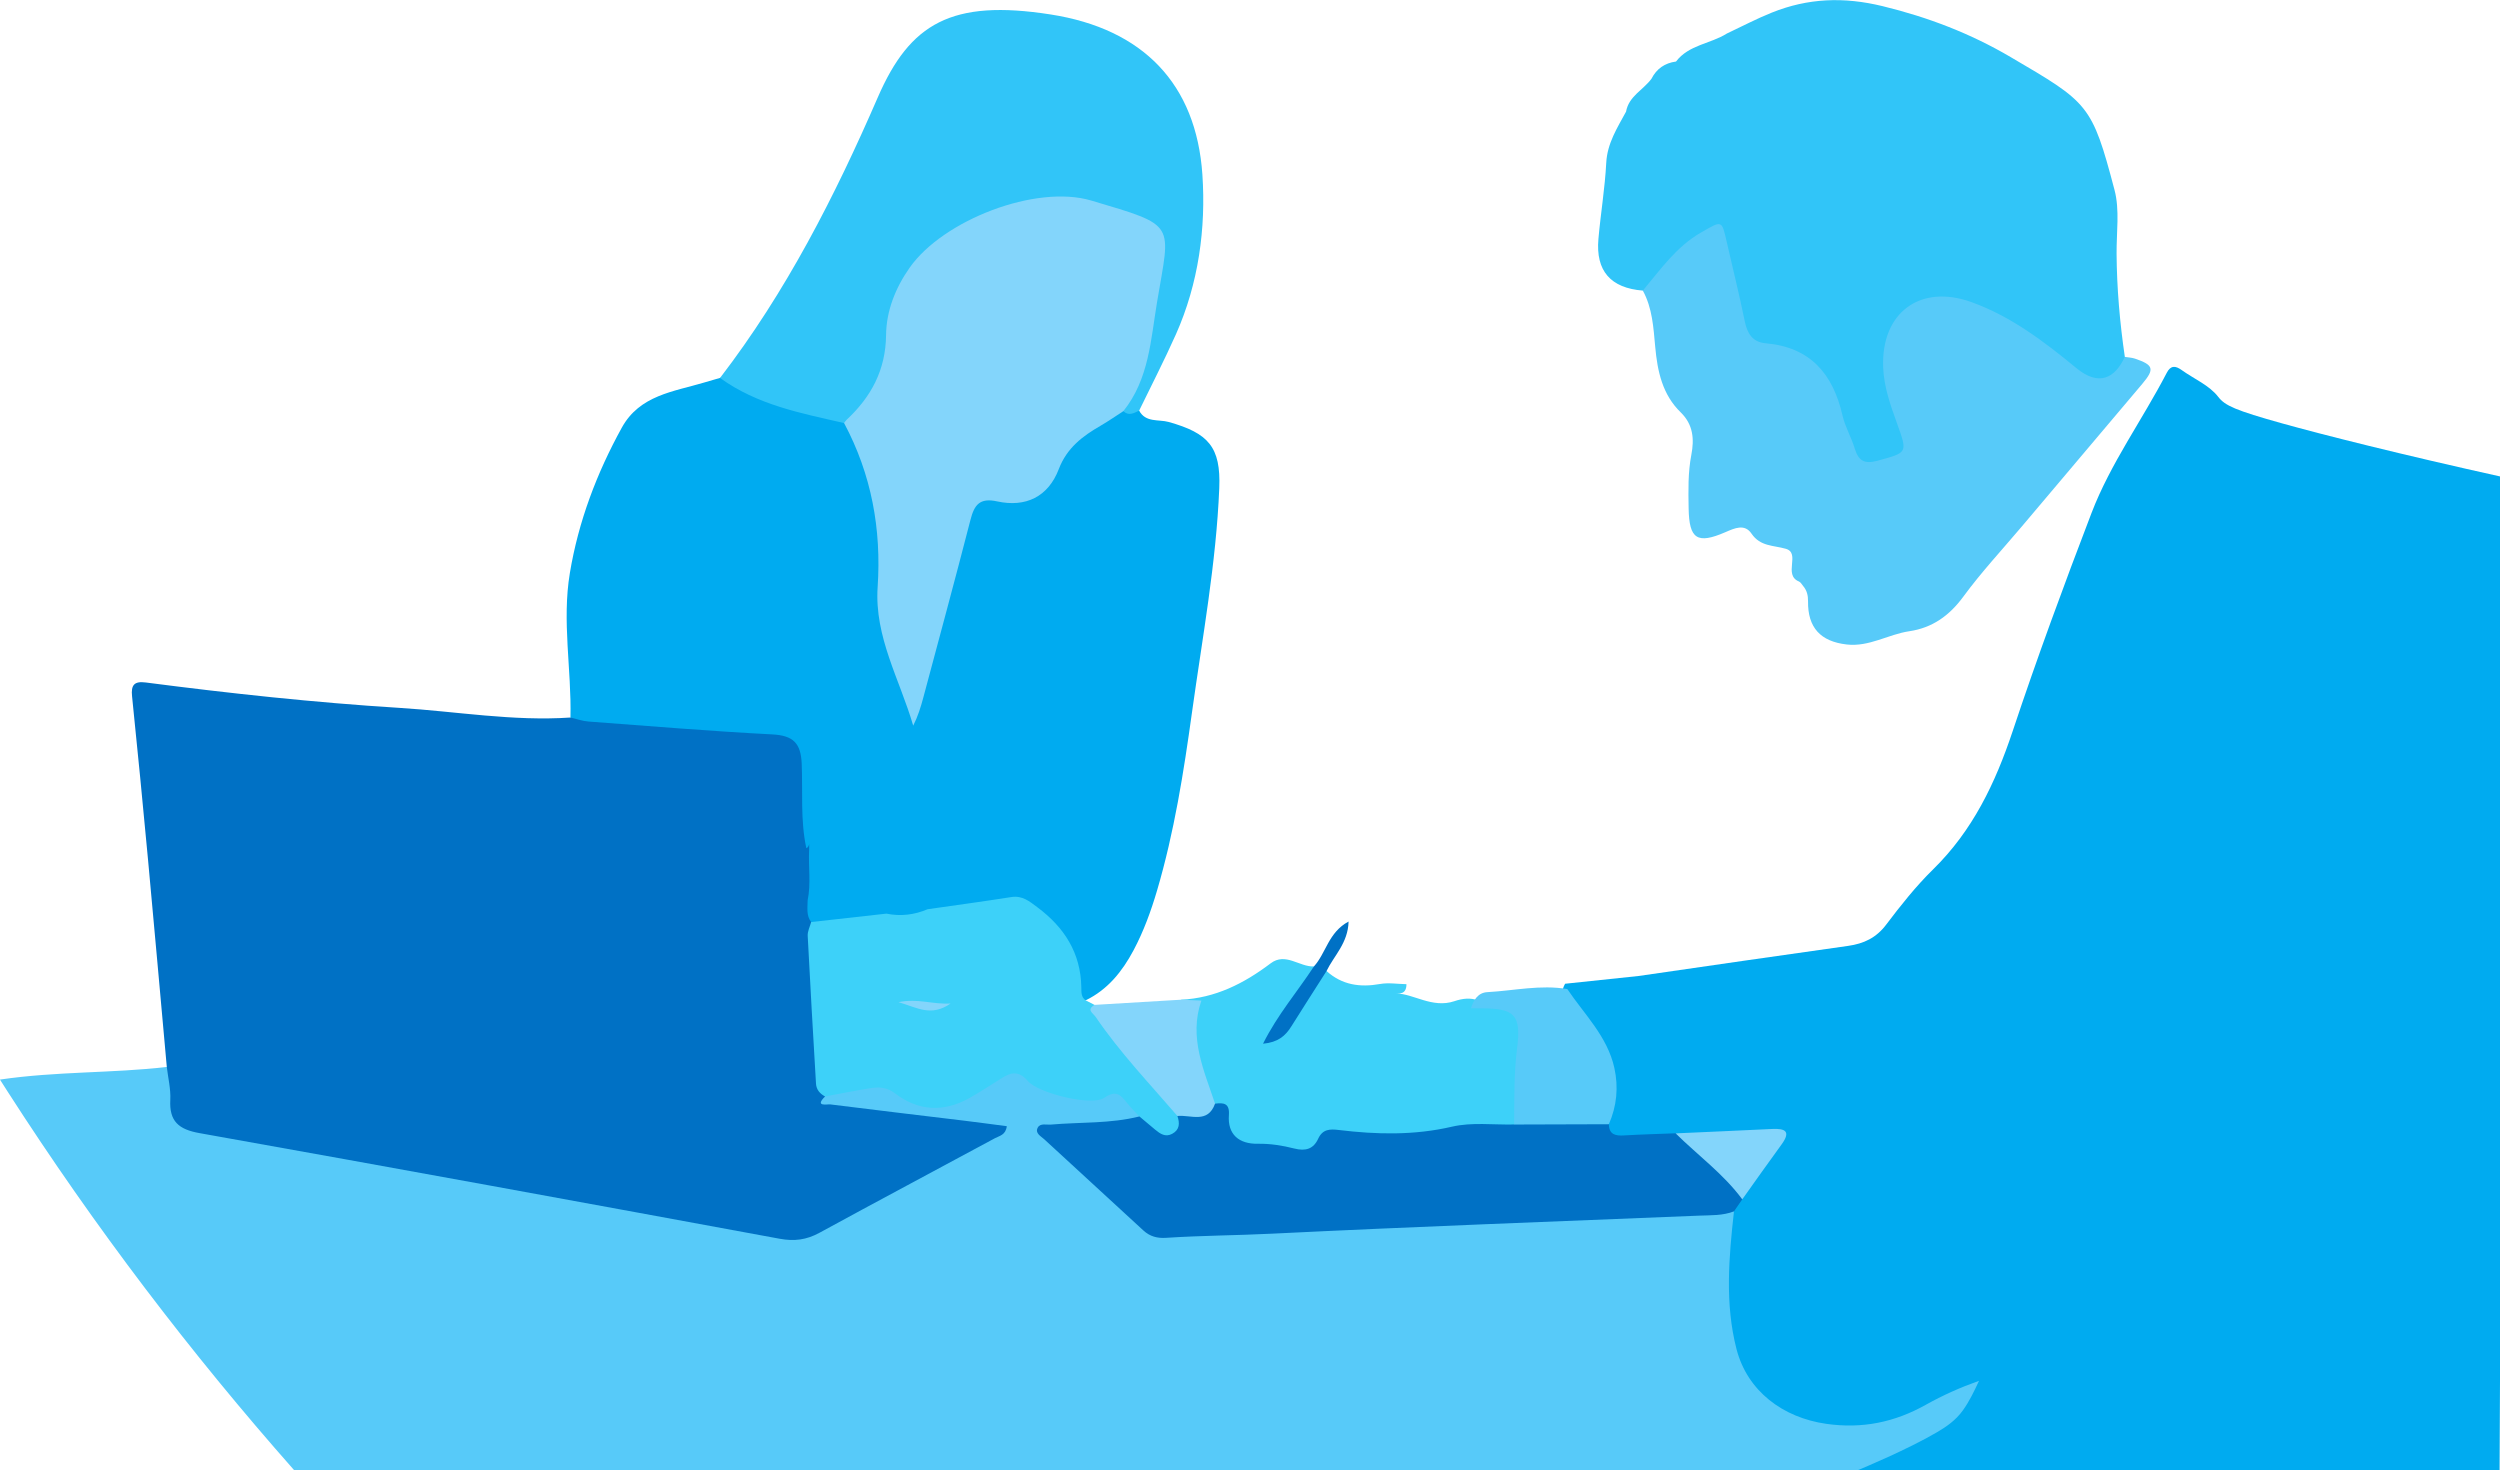 <?xml version="1.0" encoding="utf-8"?>
<!-- Generator: Adobe Illustrator 24.2.3, SVG Export Plug-In . SVG Version: 6.00 Build 0)  -->
<svg version="1.1" id="Слой_1" xmlns="http://www.w3.org/2000/svg" xmlns:xlink="http://www.w3.org/1999/xlink" x="0px" y="0px"
	 viewBox="0 0 585 344" style="enable-background:new 0 0 585 344;" xml:space="preserve">
<style type="text/css">
	.st0{fill:#000600;}
	.st1{fill:#0071C5;}
	.st2{clip-path:url(#SVGID_2_);fill:#83D5FB;}
	.st3{clip-path:url(#SVGID_2_);fill:#00ABF0;}
	.st4{clip-path:url(#SVGID_2_);fill:#57CAF9;}
	.st5{clip-path:url(#SVGID_2_);fill:#0071C5;}
	.st6{clip-path:url(#SVGID_2_);fill:#31C5F8;}
	.st7{clip-path:url(#SVGID_2_);fill:#3DD1F9;}
	.st8{clip-path:url(#SVGID_4_);fill:#00ABF0;}
	.st9{clip-path:url(#SVGID_4_);fill:#83D5FB;}
	.st10{clip-path:url(#SVGID_4_);fill:#31C5F8;}
	.st11{clip-path:url(#SVGID_4_);fill:#0071C5;}
	.st12{clip-path:url(#SVGID_4_);fill:#57CAF9;}
	.st13{clip-path:url(#SVGID_4_);fill:#A6A6A6;}
	.st14{opacity:0.14;fill:#000600;}
	.st15{clip-path:url(#SVGID_8_);fill:#C980DD;}
	.st16{clip-path:url(#SVGID_8_);fill:#E7B3EE;}
	.st17{clip-path:url(#SVGID_8_);fill:#8C9295;}
	.st18{clip-path:url(#SVGID_8_);fill:#921C9F;}
	.st19{clip-path:url(#SVGID_8_);fill:#CDD0D3;}
	.st20{clip-path:url(#SVGID_8_);fill:#DFDBD1;}
	.st21{clip-path:url(#SVGID_8_);fill:#543F31;}
	.st22{clip-path:url(#SVGID_8_);fill:#C38A75;}
	.st23{clip-path:url(#SVGID_8_);fill:#B3B9BC;}
	.st24{clip-path:url(#SVGID_8_);fill:#8B9295;}
	.st25{clip-path:url(#SVGID_8_);fill:#D59C87;}
	.st26{fill:#E7B3EE;}
	.st27{clip-path:url(#SVGID_10_);}
	.st28{fill:#D6A1E6;}
	.st29{fill:#C980DD;}
	.st30{clip-path:url(#SVGID_12_);fill:#FFE050;}
	.st31{opacity:0.5;clip-path:url(#SVGID_12_);}
	.st32{fill:#A2C9FF;}
	.st33{fill:#FF8B00;}
	.st34{clip-path:url(#SVGID_12_);fill:#FFECA0;}
	.st35{clip-path:url(#SVGID_12_);}
	.st36{fill:#F9C956;}
	.st37{fill:#FFECA0;}
	.st38{fill:#2A356B;}
	.st39{clip-path:url(#SVGID_12_);fill:#F9C956;}
	.st40{clip-path:url(#SVGID_12_);fill:#A2C9FF;}
	.st41{clip-path:url(#SVGID_12_);fill:#FF8B00;}
	.st42{clip-path:url(#SVGID_12_);fill:#2A356B;}
	.st43{fill:#1B254E;}
	.st44{clip-path:url(#SVGID_12_);fill:#C22C28;}
	.st45{clip-path:url(#SVGID_12_);fill:#FF7400;}
	.st46{fill:#FFE050;}
	.st47{clip-path:url(#SVGID_12_);fill:#FFEB82;}
	.st48{clip-path:url(#SVGID_14_);fill:#FFE286;}
	.st49{fill:#FFFFFF;}
	.st50{fill:#ACD7C2;}
	.st51{fill:none;stroke:#FFFFFF;stroke-miterlimit:10;}
	.st52{fill:#A1CAAA;}
	.st53{fill:#95CCA0;}
	.st54{opacity:0.76;}
	.st55{fill:#C3E8CC;}
	.st56{fill:url(#SVGID_15_);}
	.st57{fill:url(#SVGID_16_);}
	.st58{fill:url(#SVGID_17_);}
	.st59{fill:#F5E5BD;}
	.st60{fill:url(#SVGID_18_);}
	.st61{fill:url(#SVGID_19_);}
	.st62{fill:url(#SVGID_20_);}
	.st63{fill:url(#SVGID_21_);}
	.st64{fill:url(#SVGID_22_);}
	.st65{fill:url(#SVGID_23_);}
	.st66{fill:#E3EDC3;}
	.st67{fill:#EEFAD1;}
	.st68{fill:url(#SVGID_24_);}
	.st69{fill:url(#SVGID_25_);}
	.st70{fill:url(#SVGID_26_);}
	.st71{fill:url(#SVGID_27_);}
	.st72{fill:url(#SVGID_28_);}
	.st73{fill:#FFE392;}
	.st74{clip-path:url(#SVGID_30_);fill:url(#SVGID_31_);}
	.st75{fill:#5B2A1E;}
	.st76{fill:#8F7673;}
	.st77{fill:url(#SVGID_32_);}
	.st78{fill:url(#SVGID_33_);}
	.st79{fill:url(#SVGID_34_);}
	.st80{fill:url(#SVGID_35_);}
	.st81{fill:#F79291;}
	.st82{fill:url(#SVGID_36_);}
	.st83{fill:#FF9D5B;}
	.st84{opacity:0.75;fill:#FFFFFF;}
	.st85{fill:#FFC28E;}
	.st86{fill:none;}
	.st87{clip-path:url(#SVGID_38_);fill:#FFE0C3;}
	.st88{clip-path:url(#SVGID_38_);fill:#FF9F36;}
	.st89{clip-path:url(#SVGID_38_);fill:#FFF3E2;}
	.st90{clip-path:url(#SVGID_40_);fill:#FAC1E3;}
	.st91{opacity:0.8;clip-path:url(#SVGID_40_);fill:#EF8FC7;}
	.st92{clip-path:url(#SVGID_40_);fill:#EF8FC7;}
	.st93{opacity:0.79;clip-path:url(#SVGID_40_);fill:#FAC1E3;}
	.st94{fill:url(#SVGID_41_);}
	.st95{fill:#FFFDEC;}
	.st96{fill:#78CB99;}
	.st97{fill:#B2E1C4;}
	.st98{fill:#D8EFE2;}
	.st99{opacity:0.44;fill:#FFFFFF;}
	.st100{clip-path:url(#SVGID_43_);fill:#FFF7C8;}
	.st101{fill:url(#SVGID_44_);}
	.st102{fill:url(#SVGID_45_);}
	.st103{opacity:0.86;fill:#FFD0D7;}
	.st104{fill:url(#SVGID_46_);}
	.st105{opacity:0.66;}
	.st106{opacity:0.37;fill:#FFFFFF;}
	.st107{opacity:0.4;}
	.st108{opacity:0.26;fill:#FFFFFF;}
	.st109{opacity:0.62;fill:#FFFFFF;}
	.st110{opacity:0.41;fill:#FFFFFF;}
	.st111{opacity:0.69;fill:#FFFFFF;}
	.st112{opacity:0.73;fill:#FFFFFF;}
	.st113{opacity:0.16;fill:#FFFFFF;}
	.st114{opacity:0.3;fill:#FFFFFF;}
	.st115{opacity:0.23;fill:#FFFFFF;}
	.st116{opacity:0.24;fill:#FFFFFF;}
	.st117{opacity:0.43;fill:#FFFFFF;}
	.st118{opacity:0.76;fill:#FFFFFF;}
	.st119{opacity:0.08;fill:#FFFFFF;}
	.st120{opacity:0.27;fill:#FFFFFF;}
	.st121{opacity:0.46;}
	.st122{opacity:0.86;fill:#FFFFFF;}
	.st123{opacity:0.54;fill:#FFFFFF;}
	.st124{opacity:0.28;}
	.st125{clip-path:url(#SVGID_48_);fill:#F17171;}
	.st126{clip-path:url(#SVGID_48_);fill:#F79291;}
	.st127{clip-path:url(#SVGID_48_);fill:#FFC5C4;}
	.st128{clip-path:url(#SVGID_48_);fill:#FFFFFF;}
	.st129{clip-path:url(#SVGID_50_);}
	.st130{fill:#FF7B89;}
	.st131{clip-path:url(#SVGID_50_);fill:none;}
	.st132{fill:none;stroke:#FFFFFF;stroke-width:2;stroke-miterlimit:10;}
	.st133{opacity:0.45;fill:#FFFFFF;}
	.st134{opacity:0.8;fill:#FFFFFF;}
	.st135{opacity:0.79;fill:#FFFFFF;}
	.st136{fill:#F1C4A9;}
	.st137{fill:none;stroke:#FFFFFF;stroke-width:0.75;stroke-miterlimit:10;}
	.st138{fill:#FFFFFF;stroke:#FFFFFF;stroke-width:0.25;stroke-miterlimit:10;}
	.st139{fill:#00A5C4;}
	.st140{fill:#31C5F8;}
	.st141{fill:#57CAF9;}
	.st142{fill:#00A8B8;}
	.st143{fill:#EA90A7;}
	.st144{fill:#91693D;}
	.st145{fill:#F2BECD;}
	.st146{fill:#D87290;}
	.st147{fill:#574435;}
	.st148{fill:#C8A37C;}
	.st149{fill:#641F1E;}
	.st150{fill:#E16C8D;}
	.st151{fill:#D63665;}
	.st152{fill:#DDB689;}
	.st153{fill:#F64776;}
	.st154{fill:#DEB689;}
	.st155{fill:#F2769B;}
	.st156{fill:#FAFAF8;}
	.st157{fill:#F7C3DB;}
	.st158{fill:#E3B9B4;}
	.st159{fill:#FFBEC5;}
	.st160{fill:#FFC9D7;}
	.st161{fill:#C73F69;}
	.st162{fill:#F7F7F7;}
	.st163{fill:#F2F2F2;}
	.st164{fill:#FFFBF1;}
	.st165{fill:#F8C3D1;}
	.st166{fill:#FC7798;}
	.st167{fill:#FFC5C4;}
	.st168{fill:#FFD0D7;}
	.st169{fill:#B39D8E;}
	.st170{fill:#FFE4EB;}
	.st171{fill:#F1F1F1;}
	.st172{fill:#FFA5B2;}
	.st173{fill:#A2C4DB;}
	.st174{fill:#583B34;}
	.st175{fill:#B1CFE4;}
	.st176{fill:#FBFBFA;}
	.st177{fill:#E0CFC7;}
	.st178{fill:#D9946B;}
	.st179{fill:#FFEBF2;}
	.st180{fill:#FCDDE6;}
	.st181{fill:#F2CCC1;}
	.st182{fill:#DF4E50;}
	.st183{fill:#45BC7A;}
	.st184{fill:#87E4AE;}
	.st185{fill:#00AC5F;}
	.st186{fill:#7FD9A9;}
	.st187{fill:#F1BB3A;}
	.st188{fill:#B89E65;}
	.st189{fill:#97D183;}
	.st190{fill:#3C3724;}
	.st191{fill:#D5BDA1;}
	.st192{fill:#9B8174;}
	.st193{fill:#587147;}
	.st194{fill:#E6D5BD;}
	.st195{fill:#5CC588;}
	.st196{clip-path:url(#SVGID_58_);fill:#B2E1C4;}
	.st197{clip-path:url(#SVGID_58_);fill:#FFFFFF;}
	.st198{clip-path:url(#SVGID_58_);fill:#78CB99;}
	.st199{fill:#FFEB82;}
	.st200{fill:#FFDF47;}
	.st201{clip-path:url(#SVGID_60_);fill:#F3A368;}
	.st202{clip-path:url(#SVGID_60_);fill-rule:evenodd;clip-rule:evenodd;fill:#FF8D4F;}
	.st203{clip-path:url(#SVGID_60_);fill:#E45C26;}
	.st204{clip-path:url(#SVGID_60_);fill:#F8B846;}
	.st205{fill:#E45C26;}
	.st206{fill:#FF8D4F;}
	.st207{fill:#FFAB33;}
	.st208{fill:#E46D00;}
	.st209{fill:#EE6406;}
	.st210{fill:#FF9B00;}
	.st211{fill:#130077;}
	.st212{fill:#FFBA98;}
	.st213{opacity:0.3;}
	.st214{fill:#FF7300;}
	.st215{fill:#6E0000;}
	.st216{fill-rule:evenodd;clip-rule:evenodd;fill:#FF9B00;}
	.st217{fill-rule:evenodd;clip-rule:evenodd;fill:url(#SVGID_61_);}
	.st218{opacity:0.3;fill-rule:evenodd;clip-rule:evenodd;fill:#A3002C;}
	.st219{fill-rule:evenodd;clip-rule:evenodd;fill:url(#SVGID_62_);}
	.st220{fill-rule:evenodd;clip-rule:evenodd;fill:url(#SVGID_63_);}
	.st221{opacity:0.5;fill-rule:evenodd;clip-rule:evenodd;fill:url(#SVGID_64_);}
	.st222{fill-rule:evenodd;clip-rule:evenodd;fill:#FFC384;}
	.st223{fill-rule:evenodd;clip-rule:evenodd;fill:url(#SVGID_65_);}
	.st224{fill-rule:evenodd;clip-rule:evenodd;fill:url(#SVGID_66_);}
	.st225{fill-rule:evenodd;clip-rule:evenodd;fill:url(#SVGID_67_);}
	.st226{opacity:0.5;fill-rule:evenodd;clip-rule:evenodd;fill:url(#SVGID_68_);}
	.st227{fill-rule:evenodd;clip-rule:evenodd;fill:#F3A368;}
	.st228{opacity:0.5;fill-rule:evenodd;clip-rule:evenodd;fill:#F3A368;}
	.st229{fill-rule:evenodd;clip-rule:evenodd;fill:#FF8D4F;}
	.st230{fill-rule:evenodd;clip-rule:evenodd;fill:#FFAB33;}
	.st231{opacity:0.62;fill-rule:evenodd;clip-rule:evenodd;fill:#C7002A;}
	.st232{opacity:0.5;fill-rule:evenodd;clip-rule:evenodd;fill:#FF8D4F;}
	.st233{opacity:0.5;fill-rule:evenodd;clip-rule:evenodd;fill:#8E5472;}
	.st234{opacity:0.3;fill-rule:evenodd;clip-rule:evenodd;fill:url(#SVGID_69_);}
	.st235{opacity:0.5;fill-rule:evenodd;clip-rule:evenodd;fill:url(#SVGID_70_);}
	.st236{opacity:0.3;fill-rule:evenodd;clip-rule:evenodd;fill:url(#SVGID_71_);}
	.st237{opacity:0.3;fill-rule:evenodd;clip-rule:evenodd;fill:url(#SVGID_72_);}
	.st238{clip-path:url(#SVGID_74_);}
	.st239{clip-path:url(#SVGID_74_);fill:#FF8D4F;}
	.st240{fill:#F3A368;}
	.st241{clip-path:url(#SVGID_76_);}
	.st242{fill:#E98B38;}
	.st243{clip-path:url(#SVGID_78_);}
	.st244{fill:#F8B846;}
	.st245{clip-path:url(#SVGID_80_);}
	.st246{clip-path:url(#SVGID_80_);fill:#FF8D4F;}
	.st247{fill-rule:evenodd;clip-rule:evenodd;fill:url(#SVGID_81_);}
	.st248{fill-rule:evenodd;clip-rule:evenodd;fill:url(#SVGID_82_);}
	.st249{fill-rule:evenodd;clip-rule:evenodd;fill:url(#SVGID_83_);}
	.st250{opacity:0.5;fill-rule:evenodd;clip-rule:evenodd;fill:url(#SVGID_84_);}
	.st251{fill-rule:evenodd;clip-rule:evenodd;fill:url(#SVGID_85_);}
	.st252{fill-rule:evenodd;clip-rule:evenodd;fill:url(#SVGID_86_);}
	.st253{fill-rule:evenodd;clip-rule:evenodd;fill:url(#SVGID_87_);}
	.st254{opacity:0.5;fill-rule:evenodd;clip-rule:evenodd;fill:url(#SVGID_88_);}
	.st255{opacity:0.3;fill-rule:evenodd;clip-rule:evenodd;fill:url(#SVGID_89_);}
	.st256{opacity:0.5;fill-rule:evenodd;clip-rule:evenodd;fill:url(#SVGID_90_);}
	.st257{opacity:0.3;fill-rule:evenodd;clip-rule:evenodd;fill:url(#SVGID_91_);}
	.st258{opacity:0.3;fill-rule:evenodd;clip-rule:evenodd;fill:url(#SVGID_92_);}
	.st259{opacity:0.88;fill:#FFFEF4;}
	.st260{fill:#FFCF66;}
	.st261{fill:#AFABAC;}
	.st262{fill:#FFE286;}
	.st263{fill:#FFE787;}
	.st264{fill:#F6C700;}
	.st265{fill:#FFEA96;}
	.st266{clip-path:url(#SVGID_94_);fill:#F9C956;}
	.st267{clip-path:url(#SVGID_94_);fill:#FFE050;}
	.st268{clip-path:url(#SVGID_96_);fill:#921C9F;}
	.st269{opacity:0.5;clip-path:url(#SVGID_96_);}
	.st270{fill:#921C9F;}
	.st271{clip-path:url(#SVGID_96_);}
	.st272{clip-path:url(#SVGID_98_);fill:#D6A1E6;}
	.st273{fill:#BC59D3;}
	.st274{opacity:0.5;fill:#FFFFFF;}
	.st275{opacity:0.5;fill:#FFFFFF;stroke:#FFFFFF;stroke-miterlimit:10;}
	.st276{opacity:0.68;fill:#FFFFFF;}
	.st277{fill:#E9CBF2;}
	.st278{fill:#D9A2E1;}
	.st279{fill:#AA7B41;}
	.st280{fill:#8C9295;}
	.st281{fill:#CDD0D3;}
	.st282{fill:#DFDBD1;}
	.st283{fill:#543F31;}
	.st284{fill:#C38A75;}
	.st285{fill:#B3B9BC;}
	.st286{fill:#8B9295;}
	.st287{fill:#D59C87;}
	.st288{fill:#3DD1F9;}
	.st289{fill:#F92405;}
	.st290{fill:#B30000;}
	.st291{fill:#FA3C20;}
	.st292{fill:#E2A080;}
	.st293{fill:#950000;}
	.st294{fill:#F50000;}
	.st295{clip-path:url(#SVGID_100_);fill:#EA90A7;}
	.st296{clip-path:url(#SVGID_100_);fill:#FFEBF2;}
	.st297{clip-path:url(#SVGID_100_);fill:#D3CFB3;}
	.st298{clip-path:url(#SVGID_100_);fill:#FCDDE6;}
	.st299{clip-path:url(#SVGID_100_);}
	.st300{clip-path:url(#SVGID_100_);fill:#FFC9D7;}
	.st301{fill:#FA90B4;}
	.st302{fill:#BCA494;}
	.st303{fill:#63443C;}
	.st304{fill:#CFABA0;}
	.st305{fill:#A1C3DA;}
	.st306{fill:#9B7972;}
	.st307{fill:#77573F;}
	.st308{fill-rule:evenodd;clip-rule:evenodd;fill:#FA3C20;}
	.st309{fill-rule:evenodd;clip-rule:evenodd;fill:#D00707;}
	.st310{fill-rule:evenodd;clip-rule:evenodd;fill:#F92405;}
	.st311{fill-rule:evenodd;clip-rule:evenodd;fill:#F50000;}
	.st312{fill-rule:evenodd;clip-rule:evenodd;fill:#F95F53;}
	.st313{fill:#F95F53;}
	.st314{clip-path:url(#SVGID_102_);fill:#574435;}
	.st315{clip-path:url(#SVGID_102_);fill:#C8A37C;}
	.st316{clip-path:url(#SVGID_102_);fill:#91693D;}
	.st317{clip-path:url(#SVGID_102_);fill:#D00707;}
	.st318{clip-path:url(#SVGID_102_);fill:#FA3C20;}
	.st319{clip-path:url(#SVGID_102_);fill:#950000;}
	.st320{clip-path:url(#SVGID_102_);fill:#F95F53;}
	.st321{clip-path:url(#SVGID_102_);fill:#131212;}
	.st322{clip-path:url(#SVGID_102_);fill:#B30000;}
	.st323{clip-path:url(#SVGID_102_);fill:#412A1A;}
	.st324{clip-path:url(#SVGID_102_);fill:#DEC6AF;}
	.st325{clip-path:url(#SVGID_102_);fill:#BF855C;}
	.st326{fill:#D00707;}
	.st327{fill:#AB9DB8;}
	.st328{fill:#381A12;}
	.st329{fill:#EBCBB8;}
	.st330{fill:#AC9EBB;}
	.st331{fill:#F8F6F5;}
	.st332{fill:#0A345E;}
	.st333{fill:#412A1A;}
	.st334{fill:#131212;}
	.st335{fill:#DEC6AF;}
	.st336{fill:#BF855C;}
	.st337{opacity:0.79;fill:#FFBEC5;}
	.st338{opacity:0.79;fill:#FA90B4;}
	.st339{fill:#83D5FB;}
	.st340{fill:#00ABF0;}
	.st341{opacity:0.6;fill:#FFFFFF;}
	.st342{opacity:0.34;fill:#FFFFFF;}
	.st343{opacity:0.25;fill:#FFFFFF;}
	.st344{opacity:0.6;}
	.st345{fill:#B2B0AD;}
	.st346{fill:#0D0707;}
	.st347{fill:#A6A6A6;}
	.st348{fill:#0068A8;}
</style>
<path class="st340" d="M383.44,228.38c16.33-2.36,32.66-4.75,49-7.04c3.69-0.52,6.59-1.88,8.93-4.98
	c3.41-4.51,6.96-8.99,10.98-12.93c9.27-9.09,14.56-20.19,18.61-32.32c5.71-17.15,11.97-34.14,18.44-51.03
	c4.46-11.65,11.9-21.81,17.62-32.84c0.93-1.8,2.06-1.67,3.48-0.65c2.89,2.07,6.5,3.58,8.56,6.27c1.58,2.06,4.02,3.16,14.98,6.22
	c9.24,2.58,27.71,7.26,51.96,12.63c-0.37,77.43-0.73,154.86-1.1,232.29c-50.4,0-100.81,0-151.21,0c0.79-0.4,1.91-1.05,3.07-2.08
	c1.61-1.43,1.76-2.9,2.9-3.46c2.62-1.28,5.39-2.22,8.05-3.4c3.1-1.37,6.28-2.66,8.28-5.83c-3.36,1.11-6.53,2.71-9.7,4.27
	c-10.28,5.08-30.6,3.07-38.95-9.52c-2.88-4.34-4.54-9.08-4.7-14.06c-0.28-8.85-0.93-17.76,0.81-26.57c0.21-1.59,1.36-2.69,2.09-4
	c1.89-2.98,3.98-5.82,6.26-8.52c0.72-0.85,1.66-1.78,1.17-2.97c-0.61-1.48-2.19-1.49-3.36-1.18c-6.14,1.63-12.46-0.4-18.59,1.05
	c-3.49-0.34-6.96-0.13-10.43,0.27c-2.81,0.33-5.08-0.3-5.58-3.59c0.1-1.11-0.08-2.27,0.17-3.35c2.14-9.18-1.37-16.63-6.94-23.55
	c-1.67-2.08-3.76-4.21-2.01-7.31C371.97,229.59,377.7,228.98,383.44,228.38z"/>
<path class="st141" d="M405.75,283.47c-1.2,10.77-2.15,21.59,0.6,32.24c2.53,9.77,10.8,16.02,21.01,17.47
	c8.41,1.2,15.99-0.37,23.28-4.46c3.91-2.19,8.02-4.04,12.45-5.61c-1.13,2.44-2.28,4.85-3.8,6.95c-1.65,2.28-3.73,3.73-6.03,5.08
	c-6.9,4.06-17.49,8.45-18.48,8.86c-121.99,0-243.98,0-365.97,0c-24.1-27.28-46.57-56.73-67.02-88.56c-0.6-0.94-1.2-1.88-1.8-2.82
	c13.28-1.95,26.24-1.47,39.03-2.95c2.56,0.79,2.8,3.23,2.93,5.13c0.38,5.64,3.66,7.64,8.74,8.55c22.17,3.96,44.34,7.94,66.49,12.06
	c20.39,3.79,40.86,7.21,61.19,11.29c6.25,1.26,11.67,0.3,17.16-2.96c9.46-5.62,19.42-10.39,29.01-15.82
	c0.96-0.55,2.12-0.87,2.84-2.53c-6.11-1.62-12.35-1.7-18.43-2.7c-5.11-0.84-10.37-0.71-15.37-2.17c-3.63-1.06-3.8-1.91-1.49-5.43
	c6.88-2.4,13.58-4.74,20.73-0.15c4.01,2.57,8.66,2.15,12.92-0.34c1.81-1.06,3.56-2.21,5.35-3.3c5.7-3.48,6.06-3.41,11.53,0.4
	c4.39,3.06,9.47,3.25,14.4,2.35c6.03-1.1,9.81,1.42,10.6,7.95c-1.17,2.6-3.61,2.47-5.83,2.51c-3.57,0.07-7.08,0.63-10.61,1.07
	c-2.49,0.31-2.79,1.66-0.99,3.1c5.7,4.55,10.26,10.31,15.98,14.83c3.06,2.42,6.4,3.57,10.31,3.51c20.84-0.34,41.63-1.57,62.43-2.75
	c7.42-0.42,14.86-0.54,22.27-0.83c13.55-0.52,27.1-1.85,40.69-1.33C403.34,282.17,404.83,281.95,405.75,283.47z"/>
<path class="st1" d="M193.06,256.58c-2.53,2.5,0.51,1.76,1.22,1.85c10.44,1.32,20.9,2.54,31.35,3.81c3.32,0.4,6.62,0.86,9.96,1.29
	c-0.25,2.1-1.76,2.26-2.79,2.82c-13.68,7.39-27.41,14.68-41.06,22.13c-3.02,1.65-5.88,2.02-9.28,1.39
	c-45.24-8.35-90.49-16.64-135.77-24.72c-4.9-0.87-7.1-2.77-6.84-7.78c0.13-2.55-0.52-5.14-0.82-7.71
	c-1.47-16.23-2.9-32.46-4.41-48.69c-1.18-12.69-2.42-25.38-3.72-38.06c-0.27-2.6,0.5-3.56,3.2-3.21c19.72,2.56,39.49,4.7,59.33,5.94
	c13.35,0.83,26.63,3.18,40.07,2.26c3.14-1.83,6.63-1.52,9.95-1.21c13.03,1.22,26.09,1.93,39.13,2.95c3.84,0.3,6.17,1.99,6.9,6.08
	c0.89,4.98,1.05,9.94,0.6,14.92c-0.22,2.44-0.24,4.82,0.19,7.21c1.34,3.96,1.89,8.03,1.61,12.2c-0.25,1.99-0.61,3.96-0.53,5.98
	c0.51,10.78,1.32,21.54,1.84,32.32C193.33,251.09,193.16,253.84,193.06,256.58z"/>
<path class="st340" d="M189.81,215.76c-1.18-1.55-0.83-3.35-0.82-5.09c0.81-3.91,0.14-7.87,0.35-11.8c0.03-0.47,0-0.95,0-1.42
	c-0.07,0.44-0.21,0.84-0.66,1.03c-1.41-6.52-0.81-13.18-1.08-19.76c-0.2-4.86-2.01-6.61-6.89-6.87
	c-14.35-0.74-28.68-1.94-43.01-3.01c-1.42-0.11-2.8-0.61-4.21-0.94c0.26-11.27-2.02-22.53-0.14-33.82
	c2.01-12.07,6.27-23.32,12.15-34c4.19-7.62,12.13-8.43,19.32-10.58c1.22-0.36,2.44-0.71,3.67-1.07c0.79-0.11,1.66-0.64,2.35-0.32
	c8.87,4.17,18.66,5.77,27.58,9.79c5.58,7.4,8.27,15.89,9.32,24.98c0.15,1.28,0.14,2.59,0.05,3.87c-0.83,11.6,0.74,22.85,4.94,33.71
	c0.5,1.3,0.83,2.65,0.9,4.06c0.17-5.25,2.1-10.12,3.41-15.1c2.6-9.83,5.08-19.69,8.04-29.43c1.26-4.13,3.26-5.9,7.71-5.12
	c5.22,0.92,10.03-0.42,12.19-5.63c3.21-7.73,9.93-11.09,16.61-14.68c1.79,0.07,3.43,0.61,4.97,1.52c1.51,2.86,4.57,2.01,6.9,2.66
	c9.3,2.61,12.24,5.84,11.85,15.47c-0.72,17.62-3.95,34.97-6.37,52.39c-1.95,14.07-4.16,28.12-8.19,41.79
	c-1.42,4.81-3.13,9.52-5.49,13.96c-2.63,4.94-6.01,9.19-11.19,11.72c-3.15,0.32-3.03-2.15-3.43-4.09
	c-1.2-5.78-3.12-11.07-8.24-14.73c-2.63-1.88-5.23-2.82-8.51-2.37c-5.71,0.78-11.43,1.51-17.18,1.99c-3.33-0.42-6.01,2.69-9.44,1.75
	c-3.99,0.03-7.95,0.38-11.91,0.8C193.27,217.66,191.17,217.91,189.81,215.76z"/>
<path class="st140" d="M384.42,68c-7.53-0.6-11.05-4.59-10.39-12.08c0.52-5.94,1.52-11.85,1.83-17.8c0.24-4.62,2.59-8.2,4.64-12
	c0.63-3.6,4.02-5.08,5.94-7.68c1.2-2.36,3.13-3.69,5.75-4.04c3-3.94,8.07-4.13,11.91-6.56c3.5-1.64,6.93-3.46,10.51-4.89
	c8.45-3.39,16.8-3.73,25.92-1.51c10.67,2.6,20.51,6.37,29.95,11.91c18.24,10.7,19.02,10.99,24.32,31.11
	c1.24,4.69,0.44,9.93,0.48,14.92c0.06,8.09,0.76,16.12,1.93,24.12c1.23,2.44,0.68,4.44-1.67,5.77c-2.37,1.34-4.77,3.06-7.62,1
	c-3.94-2.84-7.93-5.62-11.86-8.47c-5.26-3.82-10.68-7.37-17.04-9.14c-9.05-2.51-15.4,2.2-15.7,11.63
	c-0.18,5.47,1.77,10.48,3.57,15.51c2.01,5.6,1.53,7.09-2.92,8.94c-7.24,3-9.6,2.49-12.02-2.82c-2.08-4.56-3.73-9.31-5.5-14
	c-1.57-4.18-4.21-7.09-8.59-7.65c-8.65-1.1-12.62-6.11-13.35-14.42c-0.27-3.06-1.22-6.02-2.05-8.98c-1.24-4.45-2.59-4.87-6.47-2.11
	c-2.54,1.81-4.53,4.15-6.36,6.63C388.32,67.16,386.96,68.74,384.42,68z"/>
<path class="st141" d="M384.42,68c4.15-4.94,7.82-10.27,13.65-13.61c4.93-2.82,4.8-3.01,6.01,2.33c1.39,6.15,2.94,12.26,4.19,18.44
	c0.58,2.88,1.85,4.9,4.85,5.16c10.52,0.91,15.8,7.18,18.03,16.92c0.61,2.65,2.07,5.1,2.86,7.72c0.87,2.87,2.27,3.69,5.33,2.85
	c7.07-1.94,7.07-1.77,4.56-8.75c-1.53-4.26-3.07-8.53-3.24-13.13c-0.48-12.78,8.66-19.57,20.68-15.23
	c9.29,3.35,17.09,9.3,24.55,15.45c5.28,4.35,9.04,2.32,11.31-2.64c0.8,0.13,1.63,0.16,2.39,0.41c4.36,1.49,4.64,2.42,1.7,5.91
	c-9.39,11.13-18.8,22.24-28.19,33.37c-4.6,5.44-9.47,10.68-13.67,16.4c-3.29,4.48-7.26,7.31-12.66,8.11
	c-4.94,0.73-9.38,3.7-14.63,3.1c-6.12-0.69-9.14-3.94-9.06-10.09c0.02-1.38-0.26-2.55-1.14-3.59c-0.31-0.37-0.58-0.89-0.99-1.06
	c-3.76-1.56,0.46-6.62-3.06-7.65c-2.91-0.84-5.97-0.51-8.03-3.54c-1.61-2.38-3.92-1.3-6.12-0.35c-6.59,2.86-8.48,1.63-8.6-5.56
	c-0.07-4.2-0.17-8.39,0.64-12.58c0.69-3.59,0.45-7.03-2.48-9.88c-4.3-4.17-5.46-9.62-5.98-15.36C386.9,76.68,386.67,72.1,384.42,68z
	"/>
<path class="st140" d="M197.51,98.99c-10.12-2.3-20.35-4.26-29.02-10.55c15.45-20.12,26.85-42.48,36.91-65.65
	c7.54-17.36,17.29-23.02,40.43-19.41c21.69,3.38,34.08,16.28,35.53,37.47c0.85,12.53-0.89,25.46-6.18,37.35
	c-2.69,6.04-5.73,11.93-8.62,17.89c-1.22,0.56-2.43,1.34-3.71,0.11c-1.4-1.52-0.58-3.01,0.08-4.49c4.43-9.91,5.11-20.65,6.9-31.14
	c0.62-3.61-1.2-6.12-4.57-7.7c-13.54-6.33-26.56-6.32-38.97,2.81c-1.69,1.24-3.48,2.37-5.33,3.38c-5.15,2.8-8.18,7.22-9.78,12.73
	c-1.22,4.21-2.28,8.53-2.28,12.86c-0.01,6.37-4.57,9.65-8.18,13.65C199.9,99.22,198.64,99.04,197.51,98.99z"/>
<path class="st288" d="M189.81,215.76c5.87-0.66,11.74-1.31,17.61-1.97c3.33,0.68,6.53,0.29,9.64-1.03
	c6.54-0.94,13.09-1.82,19.61-2.85c2.58-0.4,4.24,1.02,6.06,2.38c6.3,4.69,10.17,10.68,10.3,18.75c0.02,1.1-0.08,2.3,1.03,3.05
	c0.69,0.35,1.38,0.71,2.07,1.06c7.59,7.37,13.28,16.37,20.59,23.99c0.57,0.6,0.64,1.45,0.82,2.25c0.95,3.03-0.27,5.14-3.01,6.24
	c-2.96,1.19-4.86-0.7-6.61-2.76c-0.9-1.05-0.78-2.44-1.3-3.61c-0.99-1.07-2.03-2.1-2.94-3.23c-1.48-1.83-2.49-3.05-5.29-1.14
	c-2.98,2.03-15.47-1.1-17.86-3.92c-1.68-1.99-3.41-2.31-5.51-1.05c-2.78,1.66-5.45,3.51-8.28,5.08c-5.96,3.3-11.87,3-17.27-1.13
	c-1.96-1.5-3.82-1.56-5.9-1.22c-3.52,0.57-7.01,1.27-10.51,1.92c-1.21-0.65-2.04-1.59-2.12-3.01c-0.67-11.52-1.36-23.04-1.94-34.57
	C188.94,217.94,189.52,216.84,189.81,215.76z"/>
<path class="st288" d="M276.38,233.93c7.98-0.38,14.7-3.78,20.94-8.5c3.5-2.65,6.72,0.85,10.13,0.72c1.24,1.28,0.16,2.32-0.42,3.32
	c-1.97,3.41-4.39,6.52-6.5,9.85c-0.5,0.44,0.55,0.32-0.03,0.04c-0.09-0.04-0.05-0.19,0.13-0.41c2.3-2.85,4.05-6.09,6.22-9.02
	c0.85-1.14,1.21-3.37,3.56-2.71c3.62,3.27,7.81,3.87,12.49,3.04c2-0.36,4.13,0,6.21,0.04c0,2.52-1.82,2.13-2.41,2.19
	c3.95-0.03,8.44,3.53,13.62,1.79c1.86-0.63,3.77-0.9,5.69-0.13c1.38,0.13,2.75-0.12,4.12-0.11c4.81,0.01,7.28,2.03,7.28,6.89
	c0,7.23-0.34,14.48-1.7,21.61c-0.65,2.64-2.83,2.85-4.95,2.91c-11.91,0.34-23.68,3.26-35.68,1.99c-1.85-0.2-3.41,0.5-4.94,1.59
	c-3.77,2.71-17.22,3.12-20.79,0.28c-2.18-1.73-4.49-3.85-4.81-6.97c-0.14-1.3-0.83-2.02-1.66-2.78c-4.46-6.34-4.57-13.85-5.46-21.11
	C277.21,236.87,277.09,235.36,276.38,233.93z"/>
<path class="st339" d="M276.38,233.93c1.75,0.08,3.51,0.15,4.74,0.21c-2.99,8.65,0.62,16.33,3.2,24.12
	c0.16,3.93-1.58,5.61-5.09,4.87c-1.42-0.3-2.54-1.22-3.72-2c-6.52-7.57-13.44-14.82-19.09-23.12c-0.7-1.02-2.27-1.69-0.28-2.87
	C262.89,234.74,269.63,234.34,276.38,233.93z"/>
<path class="st1" d="M310.41,227.22c-2.76,4.33-5.54,8.64-8.26,12.99c-1.35,2.15-3.05,3.69-6.6,4.02c3.4-6.82,8.06-12.19,11.9-18.07
	c2.84-3.11,3.39-8,8.12-10.52C315.43,220.7,312.15,223.62,310.41,227.22z"/>
<path class="st1" d="M275.51,261.14c3.14-0.32,7.11,1.87,8.81-2.88c2.04-0.27,3.45-0.1,3.24,2.68c-0.33,4.52,2.35,6.77,6.76,6.7
	c2.84-0.05,5.77,0.4,8.53,1.11c2.65,0.68,4.5,0.12,5.6-2.28c1.04-2.28,2.78-2.31,4.84-2.05c8.86,1.07,17.62,1.28,26.49-0.78
	c4.63-1.08,9.66-0.4,14.52-0.51c1-1.07,2.1-1.94,3.66-2.06c5.12-0.4,10.23-0.47,15.35,0.05c1.36,0.14,2.4,0.81,3.16,1.94
	c0.05,2.45,1.56,2.76,3.59,2.63c4.01-0.24,8.02-0.34,12.04-0.5c6.35,1.27,10.18,6.02,14.22,10.42c1.25,1.36,2.5,2.92,1.37,5.03
	c-0.65,0.94-1.29,1.88-1.94,2.82c-2.63,1.02-5.4,0.89-8.15,1c-33.32,1.36-66.65,2.58-99.96,4.22c-8.25,0.41-16.51,0.43-24.75,0.97
	c-2.06,0.14-3.78-0.29-5.34-1.72c-7.72-7.14-15.5-14.22-23.22-21.36c-0.76-0.7-2.2-1.39-1.5-2.7c0.6-1.12,2.04-0.62,3.12-0.72
	c6.89-0.6,13.88-0.19,20.67-1.9c1.24,1.04,2.47,2.08,3.71,3.11c1.16,0.96,2.39,1.8,3.95,0.96
	C276.07,264.37,276.09,262.83,275.51,261.14z"/>
<path class="st141" d="M376.47,263.07c-7.39,0.02-14.78,0.05-22.16,0.07c0.07-5.93-0.08-11.83,0.68-17.76
	c1.01-7.93-0.53-9.42-8.39-9.43c-0.8,0-1.61,0-2.41-0.01c0.65-1.92,1.63-3.66,3.87-3.78c6.22-0.34,12.41-1.79,18.69-0.72
	c4.01,5.95,9.38,11.09,11.01,18.45C378.75,254.42,378.34,258.81,376.47,263.07z"/>
<path class="st339" d="M407.69,280.65c-4.39-5.96-10.39-10.3-15.59-15.44c7.52-0.34,15.05-0.66,22.57-1.03
	c3.05-0.15,4.47,0.52,2.22,3.62C413.78,272.05,410.75,276.36,407.69,280.65z"/>
<path class="st339" d="M197.51,98.99c0.2-0.25,0.37-0.54,0.6-0.76c5.74-5.36,9.14-11.63,9.23-19.81c0.06-5.68,2.19-11.06,5.53-15.8
	c7.83-11.12,29.54-19.55,42.5-15.69c20.17,6,18.51,5.06,15.39,23.7c-1.48,8.82-1.88,18.1-7.9,25.58c-1.77,1.14-3.49,2.35-5.31,3.4
	c-4.25,2.45-7.9,5.21-9.79,10.15c-2.47,6.49-7.74,9.03-14.45,7.56c-4.11-0.9-5.34,0.87-6.23,4.36
	c-3.58,13.92-7.35,27.79-11.06,41.68c-0.58,2.15-1.23,4.28-2.33,6.44c-3.14-10.79-9.11-20.77-8.32-32.45
	C206.27,123.82,203.93,111,197.51,98.99z"/>
<path class="st339" d="M210.24,234.5c4.68-0.93,7.87,0.57,12.21,0.32C217.85,237.99,214.72,235.81,210.24,234.5z"/>
</svg>
